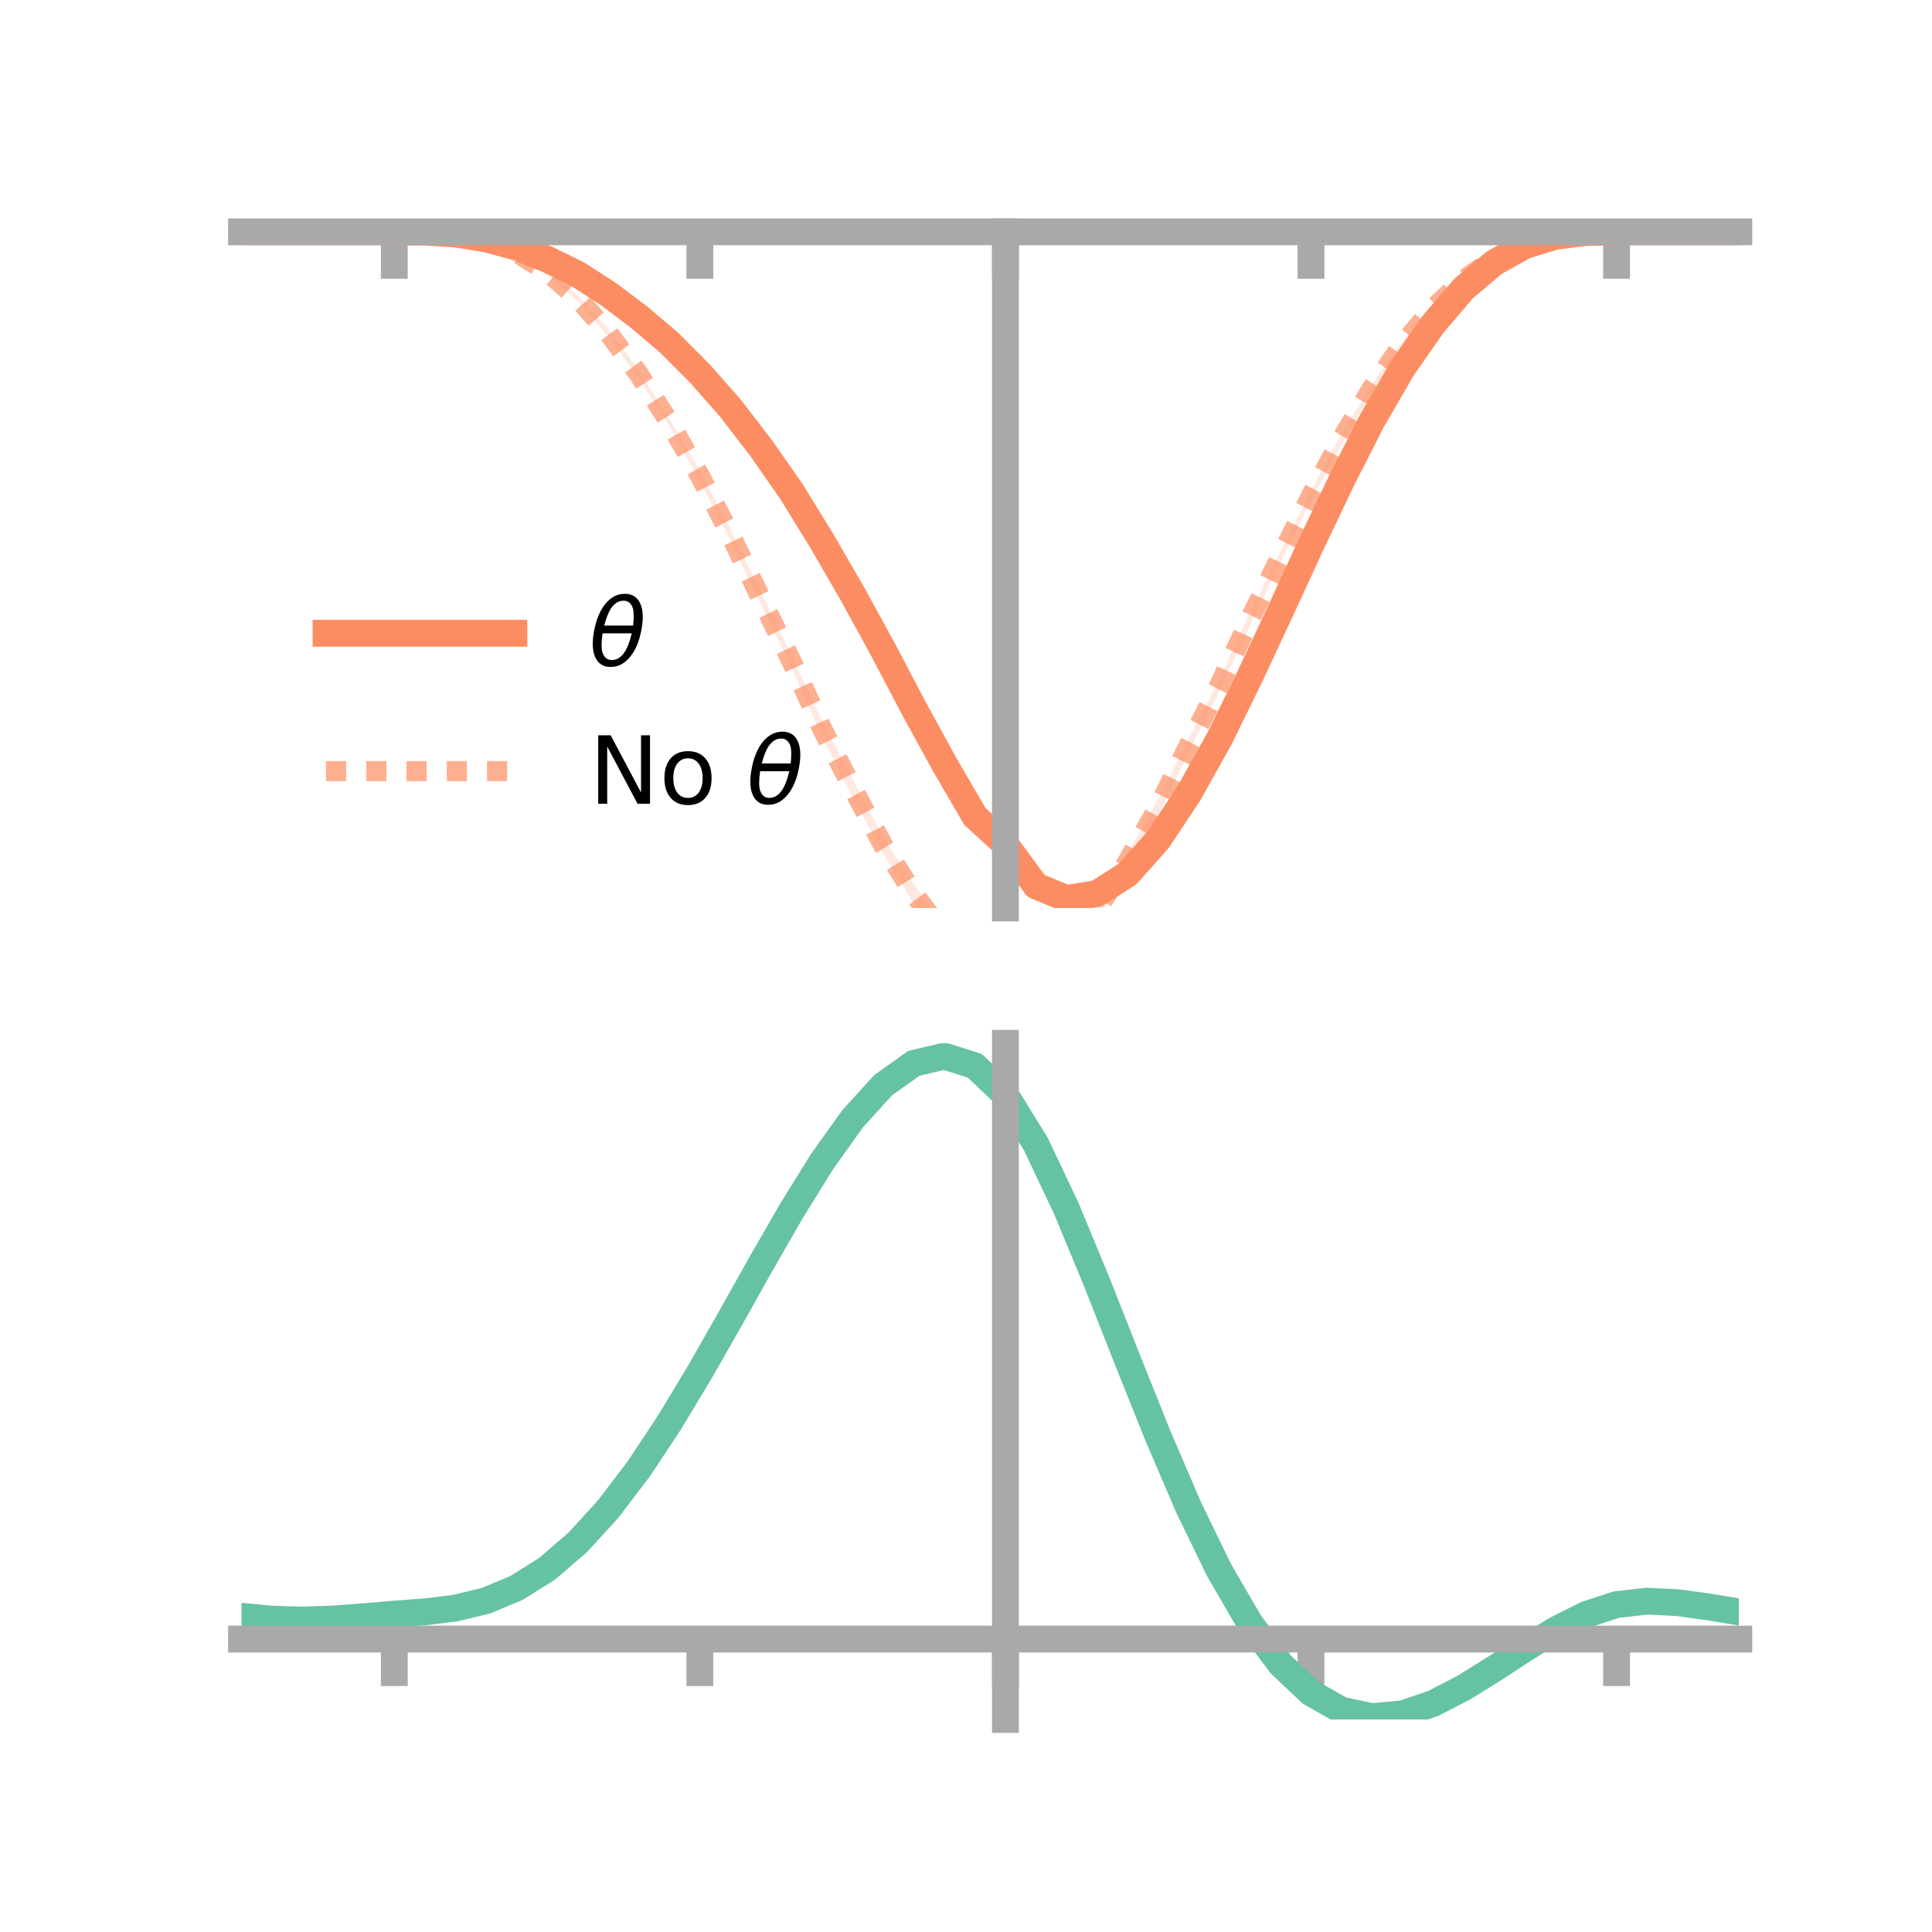 <?xml version="1.0" encoding="utf-8" standalone="no"?>
<!DOCTYPE svg PUBLIC "-//W3C//DTD SVG 1.1//EN"
  "http://www.w3.org/Graphics/SVG/1.1/DTD/svg11.dtd">
<!-- Created with matplotlib (https://matplotlib.org/) -->
<svg height="144pt" version="1.1" viewBox="0 0 144 144" width="144pt" xmlns="http://www.w3.org/2000/svg" xmlns:xlink="http://www.w3.org/1999/xlink">
 <defs>
  <style type="text/css">*{stroke-linecap:butt;stroke-linejoin:round;}</style>
 </defs>
 <g id="figure_1">
  <g id="patch_1">
   <path d="M 0 144 
L 144 144 
L 144 0 
L 0 0 
z
" style="fill:none;"/>
  </g>
  <g id="axes_1">
   <g id="patch_2">
    <path d="M 18 67.68 
L 129.6 67.68 
L 129.6 17.28 
L 18 17.28 
z
" style="fill:none;"/>
   </g>
   <g id="PolyCollection_1">
    <path clip-path="url(#p9f1c199678)" d="M 18 17.28 
L 18 17.28 
L 20.278 17.28 
L 22.555 17.28 
L 24.833 17.28 
L 27.11 17.28 
L 29.388 17.28 
L 31.665 17.287 
L 33.943 17.398 
L 36.22 17.738 
L 38.498 18.325 
L 40.776 19.181 
L 43.053 20.29 
L 45.331 21.691 
L 47.608 23.355 
L 49.886 25.264 
L 52.163 27.499 
L 54.441 30.158 
L 56.718 33.005 
L 58.996 36.173 
L 61.273 39.936 
L 63.551 43.696 
L 65.829 47.875 
L 68.106 52.276 
L 70.384 56.356 
L 72.661 60.208 
L 74.939 62.324 
L 77.216 65.27 
L 79.494 66.257 
L 81.771 65.882 
L 84.049 64.49 
L 86.327 61.866 
L 88.604 58.401 
L 90.882 54.491 
L 93.159 49.802 
L 95.437 44.948 
L 97.714 40.108 
L 99.992 35.399 
L 102.269 30.965 
L 104.547 27.106 
L 106.824 23.909 
L 109.102 21.327 
L 111.38 19.458 
L 113.657 18.216 
L 115.935 17.564 
L 118.212 17.314 
L 120.49 17.28 
L 122.767 17.28 
L 125.045 17.28 
L 127.322 17.28 
L 129.6 17.28 
L 129.6 17.28 
L 129.6 17.28 
L 127.322 17.28 
L 125.045 17.28 
L 122.767 17.28 
L 120.49 17.28 
L 118.212 17.345 
L 115.935 17.652 
L 113.657 18.39 
L 111.38 19.696 
L 109.102 21.652 
L 106.824 24.4 
L 104.547 27.728 
L 102.269 31.706 
L 99.992 36.236 
L 97.714 41.085 
L 95.437 46.152 
L 93.159 51.044 
L 90.882 55.662 
L 88.604 59.881 
L 86.327 63.291 
L 84.049 65.787 
L 81.771 67.317 
L 79.494 67.68 
L 77.216 66.792 
L 74.939 63.54 
L 72.661 61.497 
L 70.384 57.525 
L 68.106 53.282 
L 65.829 49.016 
L 63.551 44.875 
L 61.273 40.764 
L 58.996 37.116 
L 56.718 33.764 
L 54.441 30.683 
L 52.163 28.178 
L 49.886 25.838 
L 47.608 23.879 
L 45.331 22.121 
L 43.053 20.579 
L 40.776 19.459 
L 38.498 18.513 
L 36.22 17.863 
L 33.943 17.482 
L 31.665 17.311 
L 29.388 17.28 
L 27.11 17.28 
L 24.833 17.28 
L 22.555 17.28 
L 20.278 17.28 
L 18 17.28 
z
" style="fill:#fc8d62;fill-opacity:0.2;"/>
   </g>
   <g id="PolyCollection_2">
    <path clip-path="url(#p9f1c199678)" d="M 18 17.28 
L 18 17.28 
L 20.278 17.28 
L 22.555 17.28 
L 24.833 17.28 
L 27.11 17.28 
L 29.388 17.28 
L 31.665 17.282 
L 33.943 17.429 
L 36.22 17.869 
L 38.498 18.725 
L 40.776 20.1 
L 43.053 22 
L 45.331 24.507 
L 47.608 27.572 
L 49.886 31.203 
L 52.163 35.043 
L 54.441 39.447 
L 56.718 44.149 
L 58.996 48.829 
L 61.273 53.698 
L 63.551 58.083 
L 65.829 62.409 
L 68.106 65.897 
L 70.384 68.987 
L 72.661 70.832 
L 74.939 70.87 
L 77.216 71.385 
L 79.494 69.638 
L 81.771 67.082 
L 84.049 63.534 
L 86.327 59.56 
L 88.604 55.044 
L 90.882 50.613 
L 93.159 45.68 
L 95.437 41.09 
L 97.714 36.568 
L 99.992 32.309 
L 102.269 28.603 
L 104.547 25.422 
L 106.824 22.749 
L 109.102 20.69 
L 111.38 19.13 
L 113.657 18.135 
L 115.935 17.539 
L 118.212 17.312 
L 120.49 17.28 
L 122.767 17.28 
L 125.045 17.28 
L 127.322 17.28 
L 129.6 17.28 
L 129.6 17.28 
L 129.6 17.28 
L 127.322 17.28 
L 125.045 17.28 
L 122.767 17.28 
L 120.49 17.28 
L 118.212 17.342 
L 115.935 17.627 
L 113.657 18.276 
L 111.38 19.408 
L 109.102 20.996 
L 106.824 23.203 
L 104.547 25.892 
L 102.269 29.197 
L 99.992 33.146 
L 97.714 37.352 
L 95.437 41.896 
L 93.159 46.64 
L 90.882 51.569 
L 88.604 56.06 
L 86.327 60.783 
L 84.049 64.859 
L 81.771 68.502 
L 79.494 71.085 
L 77.216 72.737 
L 74.939 72.224 
L 72.661 72.344 
L 70.384 70.252 
L 68.106 67.342 
L 65.829 63.621 
L 63.551 59.404 
L 61.273 54.917 
L 58.996 49.756 
L 56.718 45.062 
L 54.441 40.284 
L 52.163 35.858 
L 49.886 31.744 
L 47.608 28.19 
L 45.331 25.072 
L 43.053 22.447 
L 40.776 20.424 
L 38.498 18.925 
L 36.22 17.998 
L 33.943 17.505 
L 31.665 17.311 
L 29.388 17.28 
L 27.11 17.28 
L 24.833 17.28 
L 22.555 17.28 
L 20.278 17.28 
L 18 17.28 
z
" style="fill:#fc8d62;fill-opacity:0.2;"/>
   </g>
   <g id="matplotlib.axis_1">
    <g id="xtick_1">
     <g id="line2d_1">
      <defs>
       <path d="M 0 0 
L 0 3.5 
" id="m345c4d4700" style="stroke:#a9a9a9;stroke-width:2;"/>
      </defs>
      <g>
       <use style="fill:#a9a9a9;stroke:#a9a9a9;stroke-width:2;" x="29.388" xlink:href="#m345c4d4700" y="17.28"/>
      </g>
     </g>
    </g>
    <g id="xtick_2">
     <g id="line2d_2">
      <g>
       <use style="fill:#a9a9a9;stroke:#a9a9a9;stroke-width:2;" x="52.163" xlink:href="#m345c4d4700" y="17.28"/>
      </g>
     </g>
    </g>
    <g id="xtick_3">
     <g id="line2d_3">
      <g>
       <use style="fill:#a9a9a9;stroke:#a9a9a9;stroke-width:2;" x="74.939" xlink:href="#m345c4d4700" y="17.28"/>
      </g>
     </g>
    </g>
    <g id="xtick_4">
     <g id="line2d_4">
      <g>
       <use style="fill:#a9a9a9;stroke:#a9a9a9;stroke-width:2;" x="97.714" xlink:href="#m345c4d4700" y="17.28"/>
      </g>
     </g>
    </g>
    <g id="xtick_5">
     <g id="line2d_5">
      <g>
       <use style="fill:#a9a9a9;stroke:#a9a9a9;stroke-width:2;" x="120.49" xlink:href="#m345c4d4700" y="17.28"/>
      </g>
     </g>
    </g>
   </g>
   <g id="matplotlib.axis_2"/>
   <g id="line2d_6">
    <path clip-path="url(#p9f1c199678)" d="M 18 17.28 
L 20.278 17.28 
L 22.555 17.28 
L 24.833 17.28 
L 27.11 17.28 
L 29.388 17.28 
L 31.665 17.299 
L 33.943 17.44 
L 36.22 17.801 
L 38.498 18.419 
L 40.776 19.32 
L 43.053 20.435 
L 45.331 21.906 
L 47.608 23.617 
L 49.886 25.551 
L 52.163 27.839 
L 54.441 30.421 
L 56.718 33.384 
L 58.996 36.645 
L 61.273 40.35 
L 63.551 44.285 
L 65.829 48.445 
L 68.106 52.779 
L 70.384 56.94 
L 72.661 60.852 
L 74.939 62.932 
L 77.216 66.031 
L 79.494 66.968 
L 81.771 66.6 
L 84.049 65.139 
L 86.327 62.579 
L 88.604 59.141 
L 90.882 55.076 
L 93.159 50.423 
L 95.437 45.55 
L 97.714 40.597 
L 99.992 35.818 
L 102.269 31.336 
L 104.547 27.417 
L 106.824 24.154 
L 109.102 21.489 
L 111.38 19.577 
L 113.657 18.303 
L 115.935 17.608 
L 118.212 17.33 
L 120.49 17.28 
L 122.767 17.28 
L 125.045 17.28 
L 127.322 17.28 
L 129.6 17.28 
" style="fill:none;stroke:#fc8d62;stroke-linecap:square;stroke-width:2;"/>
   </g>
   <g id="line2d_7">
    <path clip-path="url(#p9f1c199678)" d="M 18 17.28 
L 20.278 17.28 
L 22.555 17.28 
L 24.833 17.28 
L 27.11 17.28 
L 29.388 17.28 
L 31.665 17.296 
L 33.943 17.467 
L 36.22 17.933 
L 38.498 18.825 
L 40.776 20.262 
L 43.053 22.224 
L 45.331 24.79 
L 47.608 27.881 
L 49.886 31.473 
L 52.163 35.45 
L 54.441 39.865 
L 56.718 44.605 
L 58.996 49.292 
L 61.273 54.308 
L 63.551 58.743 
L 65.829 63.015 
L 68.106 66.62 
L 70.384 69.619 
L 72.661 71.588 
L 74.939 71.547 
L 77.216 72.061 
L 79.494 70.362 
L 81.771 67.792 
L 84.049 64.197 
L 86.327 60.172 
L 88.604 55.552 
L 90.882 51.091 
L 93.159 46.16 
L 95.437 41.493 
L 97.714 36.96 
L 99.992 32.728 
L 102.269 28.9 
L 104.547 25.657 
L 106.824 22.976 
L 109.102 20.843 
L 111.38 19.269 
L 113.657 18.205 
L 115.935 17.583 
L 118.212 17.327 
L 120.49 17.28 
L 122.767 17.28 
L 125.045 17.28 
L 127.322 17.28 
L 129.6 17.28 
" style="fill:none;stroke:#fc8d62;stroke-dasharray:1.5,1.5;stroke-dashoffset:0;stroke-opacity:0.7;stroke-width:1.5;"/>
   </g>
   <g id="patch_3">
    <path d="M 74.939 67.68 
L 74.939 17.28 
" style="fill:none;stroke:#a9a9a9;stroke-linecap:square;stroke-linejoin:miter;stroke-width:2;"/>
   </g>
   <g id="patch_4">
    <path d="M 129.6 67.68 
L 129.6 17.28 
" style="fill:none;"/>
   </g>
   <g id="patch_5">
    <path d="M 18 17.28 
L 129.6 17.28 
" style="fill:none;stroke:#a9a9a9;stroke-linecap:square;stroke-linejoin:miter;stroke-width:2;"/>
   </g>
   <g id="patch_6">
    <path d="M 18 17.28 
L 129.6 17.28 
" style="fill:none;"/>
   </g>
   <g id="legend_1">
    <g id="line2d_8">
     <path d="M 24.3 47.2 
L 38.3 47.2 
" style="fill:none;stroke:#fc8d62;stroke-linecap:square;stroke-width:2;"/>
    </g>
    <g id="line2d_9"/>
    <g id="text_1">
     <!-- $\theta$ -->
     <g transform="translate(43.9 49.65)scale(0.07 -0.07)">
      <defs>
       <path d="M 45.516 34.672 
L 14.453 34.672 
Q 12.359 20.062 14.5 13.875 
Q 17.188 6.25 24.469 6.25 
Q 31.781 6.25 37.359 13.922 
Q 42.234 20.656 45.516 34.672 
z
M 47.016 42.969 
Q 48.344 56.844 46.625 61.719 
Q 43.953 69.438 36.766 69.438 
Q 29.297 69.438 23.828 61.812 
Q 19.531 55.672 16.156 42.969 
z
M 38.188 76.766 
Q 49.906 76.766 54.594 66.406 
Q 59.281 56.109 55.719 37.844 
Q 52.203 19.625 43.453 9.281 
Q 34.766 -1.125 23.047 -1.125 
Q 11.281 -1.125 6.641 9.281 
Q 2 19.625 5.516 37.844 
Q 9.078 56.109 17.719 66.406 
Q 26.422 76.766 38.188 76.766 
z
" id="DejaVuSans-Oblique-952"/>
      </defs>
      <use transform="translate(0 0.234)" xlink:href="#DejaVuSans-Oblique-952"/>
     </g>
    </g>
    <g id="line2d_10">
     <path d="M 24.3 57.474 
L 38.3 57.474 
" style="fill:none;stroke:#fc8d62;stroke-dasharray:1.5,1.5;stroke-dashoffset:0;stroke-opacity:0.7;stroke-width:1.5;"/>
    </g>
    <g id="line2d_11"/>
    <g id="text_2">
     <!-- No $\theta$ -->
     <g transform="translate(43.9 59.924)scale(0.07 -0.07)">
      <defs>
       <path d="M 9.812 72.906 
L 23.094 72.906 
L 55.422 11.922 
L 55.422 72.906 
L 64.984 72.906 
L 64.984 0 
L 51.703 0 
L 19.391 60.984 
L 19.391 0 
L 9.812 0 
z
" id="DejaVuSans-78"/>
       <path d="M 30.609 48.391 
Q 23.391 48.391 19.188 42.75 
Q 14.984 37.109 14.984 27.297 
Q 14.984 17.484 19.156 11.844 
Q 23.344 6.203 30.609 6.203 
Q 37.797 6.203 41.984 11.859 
Q 46.188 17.531 46.188 27.297 
Q 46.188 37.016 41.984 42.703 
Q 37.797 48.391 30.609 48.391 
z
M 30.609 56 
Q 42.328 56 49.016 48.375 
Q 55.719 40.766 55.719 27.297 
Q 55.719 13.875 49.016 6.219 
Q 42.328 -1.422 30.609 -1.422 
Q 18.844 -1.422 12.172 6.219 
Q 5.516 13.875 5.516 27.297 
Q 5.516 40.766 12.172 48.375 
Q 18.844 56 30.609 56 
z
" id="DejaVuSans-111"/>
       <path id="DejaVuSans-32"/>
      </defs>
      <use transform="translate(0 0.234)" xlink:href="#DejaVuSans-78"/>
      <use transform="translate(74.805 0.234)" xlink:href="#DejaVuSans-111"/>
      <use transform="translate(135.986 0.234)" xlink:href="#DejaVuSans-32"/>
      <use transform="translate(167.773 0.234)" xlink:href="#DejaVuSans-Oblique-952"/>
     </g>
    </g>
   </g>
  </g>
  <g id="axes_2">
   <g id="patch_7">
    <path d="M 18 128.16 
L 129.6 128.16 
L 129.6 77.76 
L 18 77.76 
z
" style="fill:none;"/>
   </g>
   <g id="PolyCollection_3">
    <path clip-path="url(#p851bb29f6e)" d="M 18 120.511 
L 18 120.431 
L 20.278 120.652 
L 22.555 120.718 
L 24.833 120.635 
L 27.11 120.454 
L 29.388 120.252 
L 31.665 120.079 
L 33.943 119.795 
L 36.22 119.237 
L 38.498 118.278 
L 40.776 116.825 
L 43.053 114.828 
L 45.331 112.279 
L 47.608 109.21 
L 49.886 105.69 
L 52.163 101.819 
L 54.441 97.728 
L 56.718 93.57 
L 58.996 89.522 
L 61.273 85.771 
L 63.551 82.517 
L 65.829 79.963 
L 68.106 78.312 
L 70.384 77.76 
L 72.661 78.497 
L 74.939 80.692 
L 77.216 84.436 
L 79.494 89.326 
L 81.771 94.912 
L 84.049 100.776 
L 86.327 106.554 
L 88.604 111.943 
L 90.882 116.709 
L 93.159 120.688 
L 95.437 123.782 
L 97.714 125.961 
L 99.992 127.254 
L 102.269 127.739 
L 104.547 127.531 
L 106.824 126.771 
L 109.102 125.614 
L 111.38 124.222 
L 113.657 122.76 
L 115.935 121.386 
L 118.212 120.253 
L 120.49 119.512 
L 122.767 119.261 
L 125.045 119.378 
L 127.322 119.702 
L 129.6 120.089 
L 129.6 120.195 
L 129.6 120.195 
L 127.322 119.832 
L 125.045 119.528 
L 122.767 119.422 
L 120.49 119.678 
L 118.212 120.427 
L 115.935 121.587 
L 113.657 123.005 
L 111.38 124.52 
L 109.102 125.96 
L 106.824 127.156 
L 104.547 127.94 
L 102.269 128.16 
L 99.992 127.684 
L 97.714 126.411 
L 95.437 124.28 
L 93.159 121.273 
L 90.882 117.42 
L 88.604 112.809 
L 86.327 107.595 
L 84.049 101.999 
L 81.771 96.313 
L 79.494 90.892 
L 77.216 86.144 
L 74.939 82.509 
L 72.661 80.383 
L 70.384 79.671 
L 68.106 80.206 
L 65.829 81.798 
L 63.551 84.253 
L 61.273 87.375 
L 58.996 90.966 
L 56.718 94.836 
L 54.441 98.804 
L 52.163 102.704 
L 49.886 106.391 
L 47.608 109.745 
L 45.331 112.671 
L 43.053 115.108 
L 40.776 117.028 
L 38.498 118.437 
L 36.22 119.376 
L 33.943 119.922 
L 31.665 120.198 
L 29.388 120.36 
L 27.11 120.547 
L 24.833 120.71 
L 22.555 120.778 
L 20.278 120.714 
L 18 120.511 
z
" style="fill:#66c2a5;fill-opacity:0.2;"/>
   </g>
   <g id="matplotlib.axis_3">
    <g id="xtick_6">
     <g id="line2d_12">
      <g>
       <use style="fill:#a9a9a9;stroke:#a9a9a9;stroke-width:2;" x="29.388" xlink:href="#m345c4d4700" y="122.168"/>
      </g>
     </g>
    </g>
    <g id="xtick_7">
     <g id="line2d_13">
      <g>
       <use style="fill:#a9a9a9;stroke:#a9a9a9;stroke-width:2;" x="52.163" xlink:href="#m345c4d4700" y="122.168"/>
      </g>
     </g>
    </g>
    <g id="xtick_8">
     <g id="line2d_14">
      <g>
       <use style="fill:#a9a9a9;stroke:#a9a9a9;stroke-width:2;" x="74.939" xlink:href="#m345c4d4700" y="122.168"/>
      </g>
     </g>
    </g>
    <g id="xtick_9">
     <g id="line2d_15">
      <g>
       <use style="fill:#a9a9a9;stroke:#a9a9a9;stroke-width:2;" x="97.714" xlink:href="#m345c4d4700" y="122.168"/>
      </g>
     </g>
    </g>
    <g id="xtick_10">
     <g id="line2d_16">
      <g>
       <use style="fill:#a9a9a9;stroke:#a9a9a9;stroke-width:2;" x="120.49" xlink:href="#m345c4d4700" y="122.168"/>
      </g>
     </g>
    </g>
   </g>
   <g id="matplotlib.axis_4"/>
   <g id="line2d_17">
    <path clip-path="url(#p851bb29f6e)" d="M 18 120.471 
L 20.278 120.683 
L 22.555 120.748 
L 24.833 120.673 
L 27.11 120.5 
L 29.388 120.306 
L 31.665 120.138 
L 33.943 119.859 
L 36.22 119.306 
L 38.498 118.357 
L 40.776 116.927 
L 43.053 114.968 
L 45.331 112.475 
L 47.608 109.478 
L 49.886 106.041 
L 52.163 102.262 
L 54.441 98.266 
L 56.718 94.203 
L 58.996 90.244 
L 61.273 86.573 
L 63.551 83.385 
L 65.829 80.881 
L 68.106 79.259 
L 70.384 78.716 
L 72.661 79.44 
L 74.939 81.601 
L 77.216 85.29 
L 79.494 90.109 
L 81.771 95.613 
L 84.049 101.388 
L 86.327 107.074 
L 88.604 112.376 
L 90.882 117.064 
L 93.159 120.98 
L 95.437 124.031 
L 97.714 126.186 
L 99.992 127.469 
L 102.269 127.949 
L 104.547 127.736 
L 106.824 126.963 
L 109.102 125.787 
L 111.38 124.371 
L 113.657 122.882 
L 115.935 121.486 
L 118.212 120.34 
L 120.49 119.595 
L 122.767 119.341 
L 125.045 119.453 
L 127.322 119.767 
L 129.6 120.142 
" style="fill:none;stroke:#66c2a5;stroke-linecap:square;stroke-width:2;"/>
   </g>
   <g id="patch_8">
    <path d="M 74.939 128.16 
L 74.939 77.76 
" style="fill:none;stroke:#a9a9a9;stroke-linecap:square;stroke-linejoin:miter;stroke-width:2;"/>
   </g>
   <g id="patch_9">
    <path d="M 129.6 128.16 
L 129.6 77.76 
" style="fill:none;"/>
   </g>
   <g id="patch_10">
    <path d="M 18 122.168 
L 129.6 122.168 
" style="fill:none;stroke:#a9a9a9;stroke-linecap:square;stroke-linejoin:miter;stroke-width:2;"/>
   </g>
   <g id="patch_11">
    <path d="M 18 77.76 
L 129.6 77.76 
" style="fill:none;"/>
   </g>
  </g>
 </g>
 <defs>
  <clipPath id="p9f1c199678">
   <rect height="50.4" width="111.6" x="18" y="17.28"/>
  </clipPath>
  <clipPath id="p851bb29f6e">
   <rect height="50.4" width="111.6" x="18" y="77.76"/>
  </clipPath>
 </defs>
</svg>

